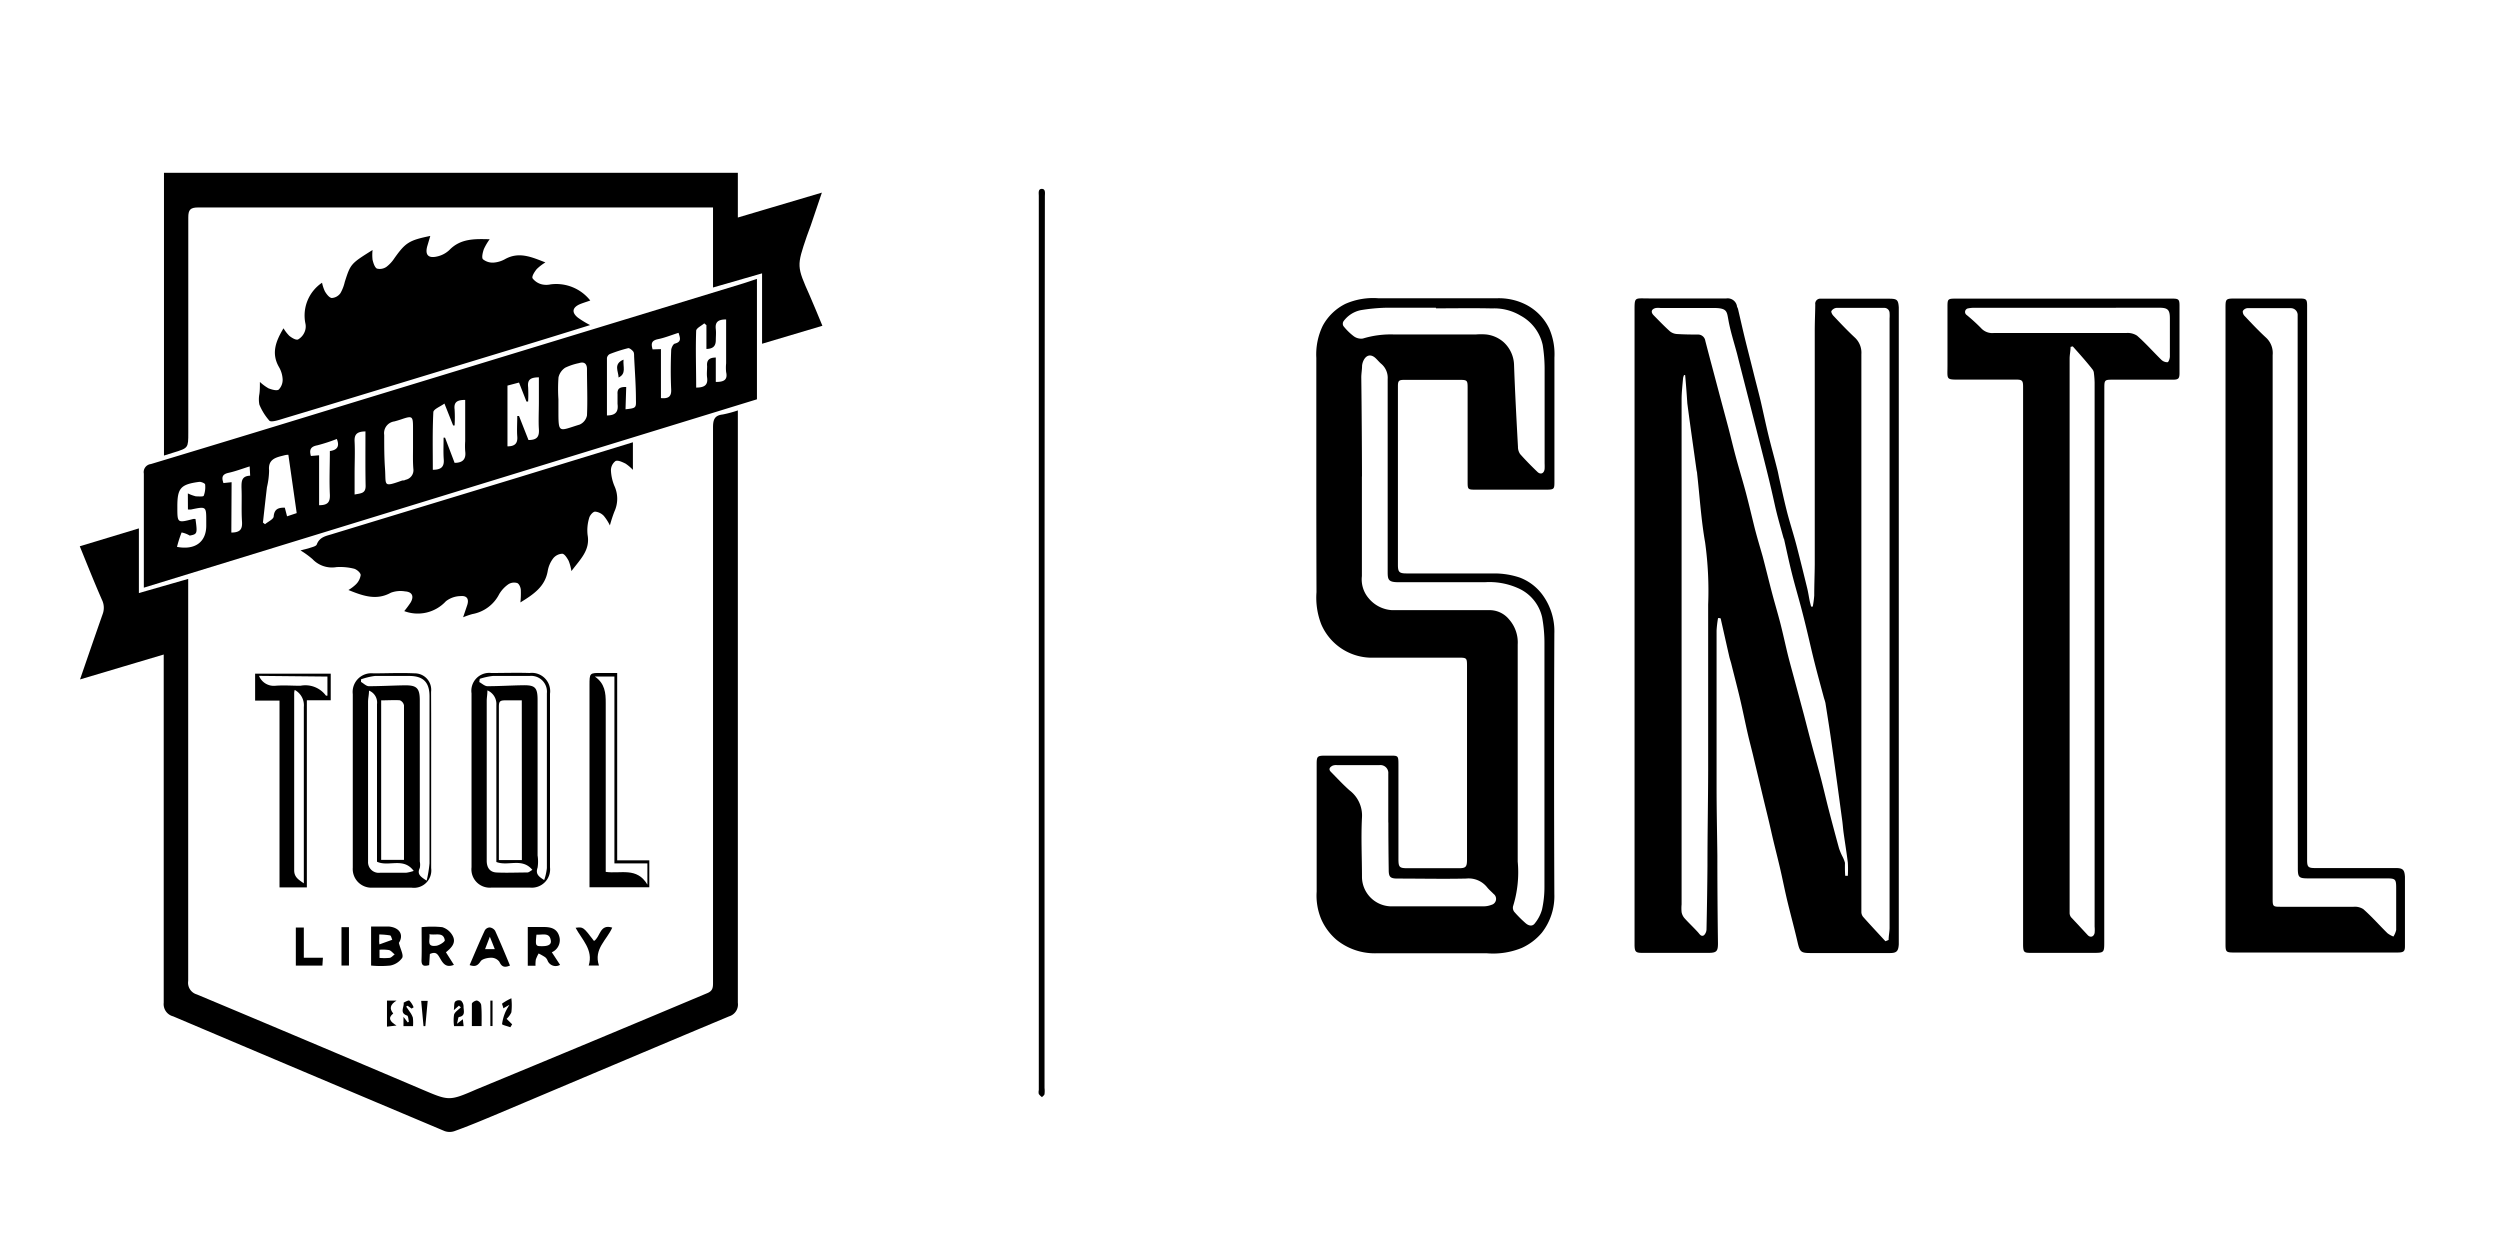 <svg xmlns="http://www.w3.org/2000/svg" viewBox="0 0 288 144"><title>Artboard 1</title><g id="Layer_1" data-name="Layer 1"><g id="uIfGVc.tif"><path d="M16.57,67.7c0-2.6,0-5.1,0-7.6,0-1.85,0-3.7,0-5.54a.93.93,0,0,1,.81-1.1q11.86-3.58,23.7-7.22L85.52,32.68c.53-.16,1.06-.35,1.68-.55V46ZM64.33,46h0q0,.61,0,1.22c0,2.8,0,2.44,2.45,1.69a1.46,1.46,0,0,0,.84-1.05c.08-1.78,0-3.57,0-5.35,0-.56-.28-.89-.92-.68a6.88,6.88,0,0,0-1.59.53,1.82,1.82,0,0,0-.77,1.11A17.93,17.93,0,0,0,64.33,46ZM47.58,51.56h0c0-.75,0-1.5,0-2.25,0-1.39-.07-1.44-1.36-1-.27.09-.53.17-.8.24a1.36,1.36,0,0,0-1.16,1.55c0,1.28,0,2.57.09,3.85.14,2-.29,2.21,2,1.4.12,0,.25,0,.37-.08a1.12,1.12,0,0,0,.9-1.24C47.55,53.19,47.58,52.38,47.58,51.56Zm10.88-7.14v7c.87,0,1.19-.36,1.13-1.13s0-1.58,0-2.37l.2,0,1.09,2.77c1,0,1.26-.39,1.2-1.27s0-2.07,0-3.1,0-1.9,0-2.85c-1,0-1.33.29-1.24,1.12a16.33,16.33,0,0,1,0,1.67h-.19l-.86-2.19Zm-7.36,6,.17,0,1.1,2.9c1,0,1.34-.48,1.22-1.36a8.3,8.3,0,0,1,0-1.13c0-1.58,0-3.16,0-4.76-.9,0-1.33.23-1.22,1.1a15.45,15.45,0,0,1,0,1.84h-.17l-1-2.52c-.51.37-1.27.65-1.28,1-.11,2.2-.06,4.41-.06,6.63,1,0,1.32-.38,1.26-1.19S51.1,51.29,51.1,50.46ZM33.22,52.39c-.29,0-.48.07-.65.11-.89.22-1.7.46-1.57,1.71a9.07,9.07,0,0,1-.25,1.93c-.16,1.35-.31,2.71-.46,4.06l.24.19c.35-.3,1-.58,1-.91.08-.89.6-1,1.28-1l.26,1,1.11-.37Zm38.84-5.24c1.19-.13,1.23-.15,1.2-1.09,0-1.66-.13-3.32-.21-5,0-.19,0-.42-.09-.55s-.43-.44-.6-.4a17,17,0,0,0-2.12.68.62.62,0,0,0-.32.46c0,2.2,0,4.41,0,6.61,1.06,0,1.33-.49,1.22-1.33,0-.37,0-.75,0-1.12-.05-.68.31-.84,1-.83Zm9.32-6.95V37.46l-.25-.21c-.32.28-.91.55-.93.85-.08,2.18,0,4.36,0,6.55,1,0,1.37-.33,1.26-1.15-.06-.43,0-.88,0-1.31-.07-.69.24-1,1-1V44c.84,0,1.41-.17,1.19-1.14a4.87,4.87,0,0,1,0-1c0-1.68,0-3.37,0-5.06-.93,0-1.29.3-1.19,1.12.05.43,0,.88,0,1.31C82.44,39.8,82.22,40.18,81.38,40.2ZM21.64,56.84a4.77,4.77,0,0,0,.93.34c.31,0,.84.06.9-.07a2.8,2.8,0,0,0,.16-1.3c0-.12-.45-.32-.67-.3-2.18.29-2.54.73-2.53,2.92,0,1.83,0,1.83,1.82,1.36a.77.77,0,0,1,.27,0c.23,1.69.21,1.74-.66,1.91a2.91,2.91,0,0,0-.94-.36A13.92,13.92,0,0,0,20.39,63c2.1.4,3.36-.58,3.37-2.41,0-.19,0-.38,0-.56,0-1.7,0-1.7-1.73-1.34a1.69,1.69,0,0,1-.38,0Zm14.17-4.31.95-.08V58.2c1,0,1.28-.35,1.24-1.24-.08-1.65,0-3.3,0-5,.82-.11,1.16-.52.8-1.39a19.68,19.68,0,0,1-2.24.73C35.8,51.44,35.6,51.79,35.82,52.54Zm-9.16,8.82c1.06,0,1.28-.43,1.23-1.25-.09-1.31,0-2.63-.06-3.94,0-.71,0-1.32,1-1.36l-.06-1.07c-.89.28-1.65.57-2.43.74s-.8.56-.59,1.18l.94-.1ZM76.14,40.22v5.64c.88.09,1.22-.19,1.18-1-.07-1.49-.06-3,0-4.49,0-.27.22-.73.41-.78.82-.21.62-.66.44-1.25-.83.26-1.58.57-2.36.73s-.82.52-.63,1.18Zm-34,9.48c-1.08,0-1.33.39-1.29,1.17.06,1.21,0,2.43,0,3.65,0,.79,0,1.59,0,2.45.71-.15,1.28-.1,1.27-1C42.08,53.93,42.1,51.84,42.1,49.7Z"/><path d="M85,47.28c0,.52,0,.92,0,1.33q0,33.45,0,66.91A1.42,1.42,0,0,1,84,117.08c-8.89,3.72-17.76,7.48-26.63,11.22-1.67.7-3.33,1.4-5,2a1.7,1.7,0,0,1-1.15,0q-15.65-6.59-31.28-13.22a1.45,1.45,0,0,1-1.08-1.56c0-12.91,0-25.81,0-38.72,0-.4,0-.8,0-1.4L9.22,78.27c.89-2.59,1.72-5,2.59-7.48a2.08,2.08,0,0,0-.06-1.68c-.88-2-1.67-4-2.56-6.18L16,60.87v7.45l5.68-1.63V68q0,22.51,0,45a1.4,1.4,0,0,0,1,1.56Q35.67,120,48.56,125.48c3.18,1.35,3.16,1.39,6.36,0Q68.2,120,81.48,114.41c.6-.25.66-.61.66-1.15,0-4.82,0-9.65,0-14.47q0-24.76,0-49.52c0-.88.14-1.41,1.11-1.52A13.26,13.26,0,0,0,85,47.28Z"/><path d="M87.79,31.49l-5.65,1.63V23.9H81.07q-29.12,0-58.24,0c-.91,0-1.14.27-1.14,1.15,0,8.27,0,16.53,0,24.8,0,1.76,0,1.76-1.65,2.27l-1.15.36V19.91H85v5.15l9.68-2.87c-.46,1.36-.87,2.59-1.29,3.81-.14.41-.31.81-.45,1.23-1.17,3.44-1.16,3.44.34,6.82.49,1.1.93,2.22,1.46,3.48L87.79,39.6Z"/><path d="M29.94,44a5.39,5.39,0,0,0,1,.74c.37.14.94.31,1.17.14a1.62,1.62,0,0,0,.45-1.19,3.12,3.12,0,0,0-.43-1.42c-.91-1.59-.34-3,.53-4.45a4.48,4.48,0,0,0,.67.87c.28.22.73.51,1,.42a1.76,1.76,0,0,0,.77-.89,1.6,1.6,0,0,0,.09-.92,4.55,4.55,0,0,1,1.91-4.73,4.39,4.39,0,0,0,.33,1c.19.32.5.73.79.76a1.32,1.32,0,0,0,1-.56,4.68,4.68,0,0,0,.5-1.3c.67-2.08.68-2.09,3.2-3.67a5.12,5.12,0,0,0,0,1.14c.09.36.24.86.5,1a1.35,1.35,0,0,0,1.1-.2,4,4,0,0,0,.92-1c1.27-1.78,1.68-2.06,4.13-2.56l-.34,1.15c-.29,1,.09,1.44,1.06,1.23a3,3,0,0,0,1.47-.75c1.3-1.35,2.92-1.29,4.65-1.25a6.5,6.5,0,0,0-.67,1.14c-.13.37-.28,1-.1,1.17a1.78,1.78,0,0,0,1.25.38,3.16,3.16,0,0,0,1.33-.42c1.61-.87,3.06-.2,4.61.4a5.47,5.47,0,0,0-1,.77c-.25.31-.59.83-.48,1.06a1.92,1.92,0,0,0,1.08.7,2.29,2.29,0,0,0,1,0A5,5,0,0,1,68,34.62c-.39.14-.8.26-1.19.42-.86.37-1,.94-.24,1.55a10.85,10.85,0,0,0,1.41.86c-2.64.82-5.21,1.62-7.78,2.4l-23,7c-1.67.51-3.33,1-5,1.51-.38.11-1,.28-1.17.1a6.58,6.58,0,0,1-1.15-1.85,3.25,3.25,0,0,1,0-1.21C29.94,45,29.94,44.59,29.94,44Z"/><path d="M72.91,50.95v3.18a4.86,4.86,0,0,0-.86-.73c-.36-.17-.86-.42-1.14-.29a1.34,1.34,0,0,0-.53,1.06,5.23,5.23,0,0,0,.4,1.81,3.53,3.53,0,0,1,0,2.95,15.27,15.27,0,0,0-.52,1.6,5.46,5.46,0,0,0-.7-1.1,1.59,1.59,0,0,0-1-.49c-.26,0-.62.44-.69.74a4.84,4.84,0,0,0-.18,1.94c.32,1.78-.85,2.81-1.86,4.17a5.72,5.72,0,0,0-.32-1.18c-.18-.33-.46-.79-.73-.82a1.42,1.42,0,0,0-1.05.53,3.32,3.32,0,0,0-.63,1.44c-.3,1.81-1.62,2.7-3.15,3.64A9.79,9.79,0,0,0,60,68c0-.3-.19-.74-.41-.83a1.22,1.22,0,0,0-1,.12,3.65,3.65,0,0,0-1.08,1.15,4.32,4.32,0,0,1-3.09,2.3,9.09,9.09,0,0,0-1.07.37l.46-1.36c.25-.72,0-1.15-.74-1.08a2.83,2.83,0,0,0-1.7.59,4.41,4.41,0,0,1-4.8,1.14,11.82,11.82,0,0,0,.74-1c.41-.71.17-1.22-.64-1.27a3.17,3.17,0,0,0-1.64.15c-1.66.92-3.19.38-4.89-.31a4.56,4.56,0,0,0,.87-.66,1.87,1.87,0,0,0,.54-1.06c0-.27-.46-.66-.78-.74a6.67,6.67,0,0,0-2-.18A3.09,3.09,0,0,1,36,64.41a9.92,9.92,0,0,0-1.38-1c.47-.13.78-.19,1.07-.29s.72-.19.8-.39c.34-.94,1.2-1,1.93-1.25Q49.08,58.23,59.71,55Z"/><path d="M54.32,89.87q0-5,0-10a2.06,2.06,0,0,1,2.28-2.34c1.47,0,2.94-.05,4.41,0a2.11,2.11,0,0,1,2.35,2.39q0,10,0,20a2.11,2.11,0,0,1-2.32,2.33c-1.47,0-2.94,0-4.41,0a2.11,2.11,0,0,1-2.31-2.34c0-3.35,0-6.7,0-10Zm5.79-9.19c-.67,0-1.29,0-1.9,0s-.74.12-.74.74c0,5.29,0,10.58,0,15.87,0,.59,0,1.17,0,1.79h2.65ZM55.27,78.2l-.06.37c.31.17.62.47.93.48,1.37,0,2.74-.09,4.11-.11s1.68.24,1.68,1.69q0,9,0,17.92a4.58,4.58,0,0,1,0,1.4c-.24.7.06,1,.76,1.43A6,6,0,0,0,63,100Q63,90,63,79.87a1.82,1.82,0,0,0-2-2c-1.41,0-2.82,0-4.22,0A7.53,7.53,0,0,0,55.27,78.2Zm.88,1.32c0,.5-.08.86-.08,1.23q0,5.82,0,11.64c0,2.25,0,4.51,0,6.76,0,.77.33,1.31,1.11,1.36,1.19.06,2.38,0,3.57,0,.17,0,.35-.17.58-.3-1.2-1.44-2.8-.38-4.15-.91v-1c0-5.7,0-11.39,0-17.09A1.69,1.69,0,0,0,56.14,79.53Z"/><path d="M49.67,89.86q0,5.07,0,10.15a2,2,0,0,1-2.25,2.25c-1.5,0-3,0-4.51,0a2.15,2.15,0,0,1-2.27-2.3q0-10,0-20A2.15,2.15,0,0,1,43,77.57c1.59,0,3.19-.08,4.78,0a1.89,1.89,0,0,1,1.88,2.13C49.68,83.09,49.67,86.47,49.67,89.86Zm-5.76-9.18V99.06h2.63c0-.36,0-.66,0-1,0-5.6,0-11.2,0-16.8a.79.79,0,0,0-.49-.59C45.37,80.63,44.65,80.68,43.91,80.68Zm-2.32-2.42,0,.3c.3.17.59.48.89.49,1.37,0,2.74-.08,4.11-.1s1.77.27,1.77,1.72q0,9.29,0,18.58a1.82,1.82,0,0,1,0,.74c-.34.71.07,1,.79,1.46a13.42,13.42,0,0,0,.33-2c0-4,0-8,0-12,0-2.41,0-4.82,0-7.23,0-1.64-.74-2.35-2.34-2.35-1.31,0-2.63,0-3.94,0A7.48,7.48,0,0,0,41.59,78.26Zm.92,1.3c0,.47-.11.89-.11,1.3q0,8.82,0,17.64c0,.25,0,.5,0,.75a1.23,1.23,0,0,0,1.39,1.29c1,0,2,0,3,0a4.77,4.77,0,0,0,.87-.21c-1.2-1.62-2.88-.43-4.23-1.06,0-.33,0-.7,0-1.07,0-5.69,0-11.38,0-17.08A1.47,1.47,0,0,0,42.51,79.56Z"/><path d="M35.35,102.23H32.2V80.71H29.39v-3.1H38.1v3.06H35.35ZM33.95,79.48a2.15,2.15,0,0,0-.06.33q0,10.23,0,20.45c0,.78.5,1.08,1.11,1.5,0-.44,0-.76,0-1.07,0-6.41,0-12.82,0-19.24A2,2,0,0,0,33.95,79.48Zm-4.11-1.62A1.83,1.83,0,0,0,31.71,79c1-.08,1.94,0,2.9,0a2.94,2.94,0,0,1,2.94,1.14s.11,0,.17,0v-2.2Z"/><path d="M71.1,99.11H74.8v3.1H67.91v-1.56q0-10.85,0-21.69c0-1.45,0-1.45,1.45-1.43H71.1Zm-.32.35V77.94H68.53c1.15.8,1.26,1.86,1.25,3.09,0,6.14,0,12.27,0,18.41,0,.33,0,.67,0,1,1.71.25,3.59-.59,4.8,1.47V99.46Z"/><path d="M45.95,108.62c.19.76.56,1.39.38,1.73a2.17,2.17,0,0,1-1.37.88,10.9,10.9,0,0,1-2.21,0v-4.49c.69,0,1.39,0,2.09,0C46.11,106.88,46.51,107.76,45.95,108.62Zm-2.23.79v.94a6.09,6.09,0,0,0,1.12,0c.23,0,.42-.26.63-.4-.22-.17-.41-.43-.65-.5A4.58,4.58,0,0,0,43.71,109.41Zm0-.62,1.47-.53c-.08-.18-.14-.48-.25-.5a8.58,8.58,0,0,0-1.25-.11c0,.25,0,.37,0,.49S43.66,108.38,43.71,108.79Z"/><path d="M61.69,111.25H60.8v-4.46h1.78c.78,0,1.53.12,1.82,1a1.52,1.52,0,0,1-.83,1.91l.95,1.45a1,1,0,0,1-1.45-.52.93.93,0,0,0-.28-.37,8,8,0,0,0-.74-.42,4.57,4.57,0,0,0-.32.69A3.7,3.7,0,0,0,61.69,111.25Zm.11-3.58c-.13,1.3-.11,1.33.64,1.33.53,0,1.16-.09,1-.73C63.28,107.39,62.47,107.72,61.8,107.67Z"/><path d="M48.57,106.81a11.57,11.57,0,0,1,2.38,0,2.06,2.06,0,0,1,1.2,1c.43.81-.16,1.39-.78,1.89l.92,1.45c-.77.31-1.15,0-1.5-.59s-.49-1-1.27-.66l-.08,1.28c-.56.15-.9.14-.88-.59C48.6,109.4,48.57,108.18,48.57,106.81Zm.9.81c.1.65-.36,1.45.7,1.34.39,0,1.1-.48,1.07-.64C51.08,107.33,50.23,107.77,49.48,107.62Z"/><path d="M54.1,111.18c.59-1.37,1.15-2.72,1.75-4a.7.7,0,0,1,.56-.34.87.87,0,0,1,.63.39c.59,1.3,1.14,2.62,1.71,4-.61.26-.95.17-1.22-.43a1.17,1.17,0,0,0-.94-.47c-.43,0-1.09.15-1.24.44C55,111.27,54.73,111.38,54.1,111.18ZM57,109.34l-.57-1.43-.55,1.43Z"/><path d="M69,111.23H67.82c.56-1.82-.8-3-1.51-4.35.88-.11.88-.11,2.12,1.52.74-.45.64-2,2.1-1.54C69.92,108.28,68.36,109.32,69,111.23Z"/><path d="M37.14,111.24H34.08v-4.39H35v3.48H37.2Z"/><path d="M39.34,106.81h.86v4.42h-.86Z"/><path d="M55.48,118.2H54.36c0-.85,0-1.71,0-2.56,0-.15.39-.39.58-.38a.71.71,0,0,1,.49.49C55.51,116.55,55.48,117.36,55.48,118.2Z"/><path d="M58.91,115a7,7,0,0,1,0,1.62,2.3,2.3,0,0,1-.55.75L59,118l-.21.34c-.33-.13-1-.27-.95-.38a5.2,5.2,0,0,1,.39-1.39,7.1,7.1,0,0,1,.46-.82l-.71.41c0-.19-.19-.51-.12-.56A6.58,6.58,0,0,1,58.91,115Z"/><path d="M47.58,118.21h-1.1v-1.07l.49.64s.14-.07.13-.08c-.05-.25-.07-.66-.2-.71-.92-.29-.31-1-.4-1.48,0,0,.55-.32.66-.24a2.4,2.4,0,0,1,.49.77l-.23.15-.47-.33-.16.1c.13.19.27.38.4.58a2.48,2.48,0,0,1,.37.69A4.94,4.94,0,0,1,47.58,118.21Z"/><path d="M52.87,115.85l-.59.52c.07-.49,0-.81.17-1a.67.67,0,0,1,.67-.09.94.94,0,0,1,.28.7c0,.44.26,1.05-.53,1.18-.09,0-.11.38-.23.78l.68-.52.09.79h-1.1a4.33,4.33,0,0,1,0-1.33c.11-.33.51-.56.78-.83Z"/><path d="M44.58,118.27v-3h1.1c-.75.46-.84.93-.38,1.48-.65.53-.38.93.38,1.39Z"/><path d="M48.52,115.3h.75L49,118.21h-.21Z"/><path d="M56.74,115.27v2.93h-.25v-2.93Z"/><path d="M71.26,43.49c0-.69-.64-1.56.57-2.06C71.75,42.26,72.18,43.05,71.26,43.49Z"/></g></g><g id="Layer_3" data-name="Layer 3"><path d="M197.92,71.2a11.85,11.85,0,0,0-.17,1.44q0,9,0,18c0,2.64.06,5.28.09,7.92q0,5.07.07,10.13c0,.91-.18,1.08-1.1,1.08h-7.64c-.73,0-.85-.13-.87-.86,0-.26,0-.53,0-.79q0-36.06,0-72.13c0-1.83-.06-1.61,1.63-1.61,3,0,6,0,8.94,0a1.09,1.09,0,0,1,1.22.84c0,.13.1.25.13.38.27,1.15.53,2.31.81,3.46.35,1.42.72,2.84,1.07,4.26.24.95.49,1.89.72,2.84.31,1.34.59,2.68.91,4s.68,2.58,1,3.87c.09.33.15.66.22,1,.29,1.28.57,2.57.89,3.84S206.64,61.6,207,63c.41,1.58.8,3.17,1.19,4.76.11.46.18.92.27,1.39.05.25.12.49.18.73h.19A11.15,11.15,0,0,0,209,68.6c0-1.19.05-2.38.06-3.57q0-13.47,0-26.95c0-1,.05-2,.06-3a.58.58,0,0,1,.65-.67l2.26,0h5.6c.91,0,1.05.13,1.11,1,0,.28,0,.57,0,.85q0,35.81,0,71.62c0,.3,0,.6,0,.91-.05.78-.25,1-1,1-1.4,0-2.79,0-4.19,0h-5c-1.09,0-1.21-.15-1.46-1.21-.36-1.57-.79-3.13-1.17-4.7-.32-1.33-.58-2.68-.89-4s-.69-2.77-1-4.16-.62-2.6-.93-3.9q-.53-2.22-1.06-4.44c-.23-1-.49-1.93-.71-2.9-.31-1.36-.58-2.72-.9-4.07s-.67-2.66-1-4c-.08-.29-.18-.58-.24-.87-.31-1.36-.61-2.71-.92-4.07,0-.09-.05-.18-.08-.26Zm19.28,37.23.37-.15c0-.47.11-.94.11-1.4q0-35.1,0-70.2a4.18,4.18,0,0,0,0-.62.6.6,0,0,0-.64-.59c-1.83,0-3.66,0-5.49,0a.79.79,0,0,0-.57.36c-.06.11.09.41.23.55.8.85,1.6,1.7,2.46,2.5a2.37,2.37,0,0,1,.76,1.91q0,31.59,0,63.18c0,.38,0,.76,0,1.13a.92.92,0,0,0,.19.51C215.47,106.57,216.34,107.49,217.2,108.43Zm-4.63-7.54h.3a13.12,13.12,0,0,0,0-1.52c-.14-1.15-.33-2.3-.49-3.45-.07-.52-.1-1.05-.18-1.57-.38-2.82-.76-5.64-1.16-8.45-.23-1.64-.49-3.28-.75-4.92a5.37,5.37,0,0,0-.16-.54c-.37-1.38-.75-2.75-1.1-4.14s-.59-2.49-.89-3.73c-.21-.88-.43-1.75-.66-2.62-.35-1.31-.73-2.6-1.06-3.92s-.59-2.56-.88-3.85c0-.07-.06-.14-.08-.21-.35-1.27-.72-2.53-1-3.8s-.58-2.57-.9-3.85c-.4-1.62-.82-3.24-1.23-4.86l-.85-3.33-1.09-4.26c-.1-.38-.19-.77-.29-1.15-.35-1.31-.77-2.6-1-3.92-.17-.91-.15-1.29-1.55-1.32-2.09,0-4.19,0-6.28,0a2.47,2.47,0,0,0-.51,0c-.51.11-.63.46-.26.84.62.63,1.23,1.27,1.89,1.86a1.43,1.43,0,0,0,.81.3c.79.05,1.58.06,2.38.06a.84.84,0,0,1,.87.72c.26,1,.5,1.93.76,2.89l.78,2.94c.37,1.4.75,2.79,1.12,4.19.29,1.11.55,2.22.85,3.33.35,1.3.75,2.6,1.1,3.9s.67,2.66,1,4,.66,2.39,1,3.59c.36,1.36.69,2.73,1.05,4.1.3,1.14.64,2.28.94,3.42s.59,2.49.89,3.73c.23.93.49,1.85.74,2.78.38,1.41.76,2.83,1.14,4.24.29,1.11.57,2.22.87,3.33.36,1.36.75,2.71,1.11,4.08.3,1.16.57,2.34.87,3.5q.58,2.23,1.19,4.46a7.37,7.37,0,0,0,.36.87,3.66,3.66,0,0,1,.32.79C212.53,99.89,212.53,100.39,212.57,100.89ZM194.13,43.21H194a1.57,1.57,0,0,0-.11.35c-.07.83-.17,1.65-.17,2.48q0,29.07,0,58.14a4.71,4.71,0,0,0,0,.9,1.48,1.48,0,0,0,.32.68c.5.56,1.05,1.07,1.55,1.62.21.23.38.57.71.36a1,1,0,0,0,.29-.71q.08-3.65.11-7.3c0-3.66.07-7.32.08-11q0-9.54,0-19.08a40.73,40.73,0,0,0-.35-7.16c-.46-2.61-.62-5.27-.92-7.91,0-.17-.06-.33-.08-.5-.35-2.54-.72-5.07-1.05-7.61C194.31,45.41,194.23,44.31,194.13,43.21Z"/><path d="M151.64,54.88c0-4.55,0-9.1,0-13.65a7.55,7.55,0,0,1,.75-3.72A6,6,0,0,1,155,35a7.92,7.92,0,0,1,3.8-.64c4.55,0,9.1,0,13.65,0a6.88,6.88,0,0,1,3.37.75,6,6,0,0,1,2.65,2.74,7.35,7.35,0,0,1,.6,3.35c0,4.74,0,9.47,0,14.21,0,.94,0,1-1,1h-8c-1,0-1,0-1-1q0-5.38,0-10.76c0-.83-.06-.89-.91-.89H161.8c-.66,0-.76.1-.76.75q0,10.28,0,20.55c0,.84.15,1,1,1,3.38,0,6.76,0,10.13,0a9.23,9.23,0,0,1,2.89.47,5.78,5.78,0,0,1,2.69,2.07A7.09,7.09,0,0,1,179.06,73q-.06,15,0,30a6.83,6.83,0,0,1-1.44,4.45,6.56,6.56,0,0,1-2.31,1.75,8.7,8.7,0,0,1-4,.62c-4.27,0-8.53,0-12.8,0a7,7,0,0,1-4.5-1.52,6.61,6.61,0,0,1-1.8-2.4,7,7,0,0,1-.53-3.19q0-7.33,0-14.66c0-.91.06-1,1-1h7.47c.9,0,.95,0,.95,1q0,5.44,0,10.87c0,1,.1,1.1,1.1,1.1H168c.85,0,1-.12,1-1q0-4.27,0-8.55,0-6.82,0-13.65c0-1.05,0-1.06-1.08-1.06-3.19,0-6.38,0-9.57,0a6.35,6.35,0,0,1-6.14-3.84,8.43,8.43,0,0,1-.55-3.7Q151.64,61.56,151.64,54.88Zm5.25,0q0,5.75,0,11.49a3.34,3.34,0,0,0,.79,2.56,3.77,3.77,0,0,0,2.69,1.36h3.68c2.55,0,5.09,0,7.64,0a2.9,2.9,0,0,1,2.15,1.06,4,4,0,0,1,1,2.9q0,12.48,0,25a13.13,13.13,0,0,1-.53,5.13.77.77,0,0,0,.13.66,13.55,13.55,0,0,0,1.32,1.32c.32.28.77.41,1.06,0a4.44,4.44,0,0,0,.82-1.58,12,12,0,0,0,.28-2.63q0-14,0-28a16.32,16.32,0,0,0-.26-3,4.8,4.8,0,0,0-2.84-3.42,8.07,8.07,0,0,0-3.74-.66c-3.32,0-6.64,0-10,0-1.16,0-1.22-.31-1.22-1.21,0-4.4,0-8.79,0-13.19,0-3,0-6,0-9a2.11,2.11,0,0,0-.73-1.75c-.23-.19-.42-.43-.64-.64-.55-.53-1.12-.41-1.44.31a1.85,1.85,0,0,0-.14.54c0,.45-.09.9-.09,1.35Q156.89,49.2,156.9,54.89Zm8.53-19.37v-.06c-1.89,0-3.77,0-5.66,0a20.3,20.3,0,0,0-3,.28,3.26,3.26,0,0,0-2,1.3.55.55,0,0,0,0,.53,6.63,6.63,0,0,0,1.2,1.18A1.43,1.43,0,0,0,157,39a11.05,11.05,0,0,1,3.57-.47c3.15,0,6.3,0,9.45,0a7.27,7.27,0,0,1,1.19,0,3.66,3.66,0,0,1,2,.88,3.7,3.7,0,0,1,1.21,2.68c.11,3.13.28,6.25.45,9.38a1.45,1.45,0,0,0,.25.84c.64.72,1.31,1.4,2,2.06.37.35.77.16.82-.36a6.17,6.17,0,0,0,0-.62c0-3.68,0-7.36,0-11a17.7,17.7,0,0,0-.22-2.64,5.08,5.08,0,0,0-2.55-3.39,5.92,5.92,0,0,0-3.29-.83C169.73,35.48,167.58,35.52,165.43,35.52Zm-5.49,59.23c0-1.87,0-3.73,0-5.6a.91.91,0,0,0-1-1H154a1.11,1.11,0,0,0-.5.07c-.29.16-.5.39-.18.71.71.72,1.4,1.47,2.16,2.14a3.63,3.63,0,0,1,1.42,3.12c-.12,2.3,0,4.6,0,6.9a3.42,3.42,0,0,0,3.28,3.33c3.56,0,7.13,0,10.69,0a2.49,2.49,0,0,0,.94-.17.71.71,0,0,0,.25-1.26c-.25-.26-.53-.49-.75-.77a2.72,2.72,0,0,0-2.41-1c-2.64.06-5.28,0-7.92,0-.84,0-1-.21-1-1Q159.94,97.41,159.94,94.75Z"/><path d="M242.41,76.73q0,15.85,0,31.7c0,1.34,0,1.34-1.34,1.34h-7.13c-.78,0-.86-.09-.88-.89,0-.34,0-.68,0-1q0-31.33,0-62.67c0-.23,0-.45,0-.68,0-.68-.12-.8-.79-.8H226c-1.88,0-1.65.09-1.65-1.64q0-3.4,0-6.79c0-.84.06-.9.91-.9h25c.72,0,.82.1.82.82q0,3.88,0,7.76c0,.63-.13.76-.77.76h-7c-.83,0-.89.06-.89.91Q242.41,60.69,242.41,76.73Zm-3.62-36.83-.26.06c0,.45-.11.91-.11,1.36q0,31.44,0,62.89c0,.32,0,.64,0,1a.84.84,0,0,0,.17.46q.94,1,1.92,2.06c.31.32.7.19.79-.26a3.93,3.93,0,0,0,0-.73q0-31.33,0-62.66a9.67,9.67,0,0,0-.08-1.07.8.8,0,0,0-.14-.42C240.36,41.66,239.57,40.79,238.79,39.91Zm-.72-4.44H227.6a3.59,3.59,0,0,0-.84.06.42.42,0,0,0-.21.76,21,21,0,0,1,1.66,1.51,1.74,1.74,0,0,0,1.5.57c.81,0,1.62,0,2.43,0,4.28,0,8.56,0,12.84,0a2,2,0,0,1,1.21.31c1,.88,1.86,1.86,2.8,2.78a1,1,0,0,0,.7.28c.13,0,.27-.41.28-.64,0-1.47,0-2.94,0-4.41,0-1-.24-1.23-1.24-1.23Z"/><path d="M256.38,72.06q0-18.12,0-36.23c0-1.51-.09-1.44,1.46-1.44h7.08c.76,0,.86.09.86.85,0,1.77,0,3.55,0,5.32q0,29,0,57.91c0,.21,0,.42,0,.62,0,.79.14.91.93.91H276c.82,0,1,.21,1.05,1q0,4,0,8c0,.61-.15.73-.87.73H257.32c-.86,0-.94-.08-.94-.94q0-16.76,0-33.51Q256.38,73.7,256.38,72.06Zm8.31-3.67q0-15.71,0-31.42c0-.21,0-.42,0-.62a.79.79,0,0,0-.8-.85c-1.68,0-3.36,0-5,0a.68.68,0,0,0-.52.34.72.72,0,0,0,.22.57c.8.85,1.6,1.7,2.46,2.49a2.4,2.4,0,0,1,.76,2q0,30.85,0,61.71c0,.32,0,.64,0,1,0,.81.07.85.89.85,2.81,0,5.62,0,8.44,0a1.8,1.8,0,0,1,1.11.27c1,.88,1.85,1.86,2.79,2.78a2.87,2.87,0,0,0,.68.38,2.28,2.28,0,0,0,.32-.76c0-1.6,0-3.21,0-4.81,0-1.05-.08-1.13-1.12-1.13h-9c-1.09,0-1.21-.12-1.21-1.19Q264.69,84.15,264.69,68.38Z"/><path d="M120.33,74.1q0,25.62,0,51.24a2.94,2.94,0,0,1,0,.68c0,.14-.19.25-.29.37a1.62,1.62,0,0,1-.37-.36,1,1,0,0,1,0-.45q0-51.49,0-103c0-.32-.11-.82.35-.82s.35.54.35.86Q120.34,48.37,120.33,74.1Z"/></g></svg>